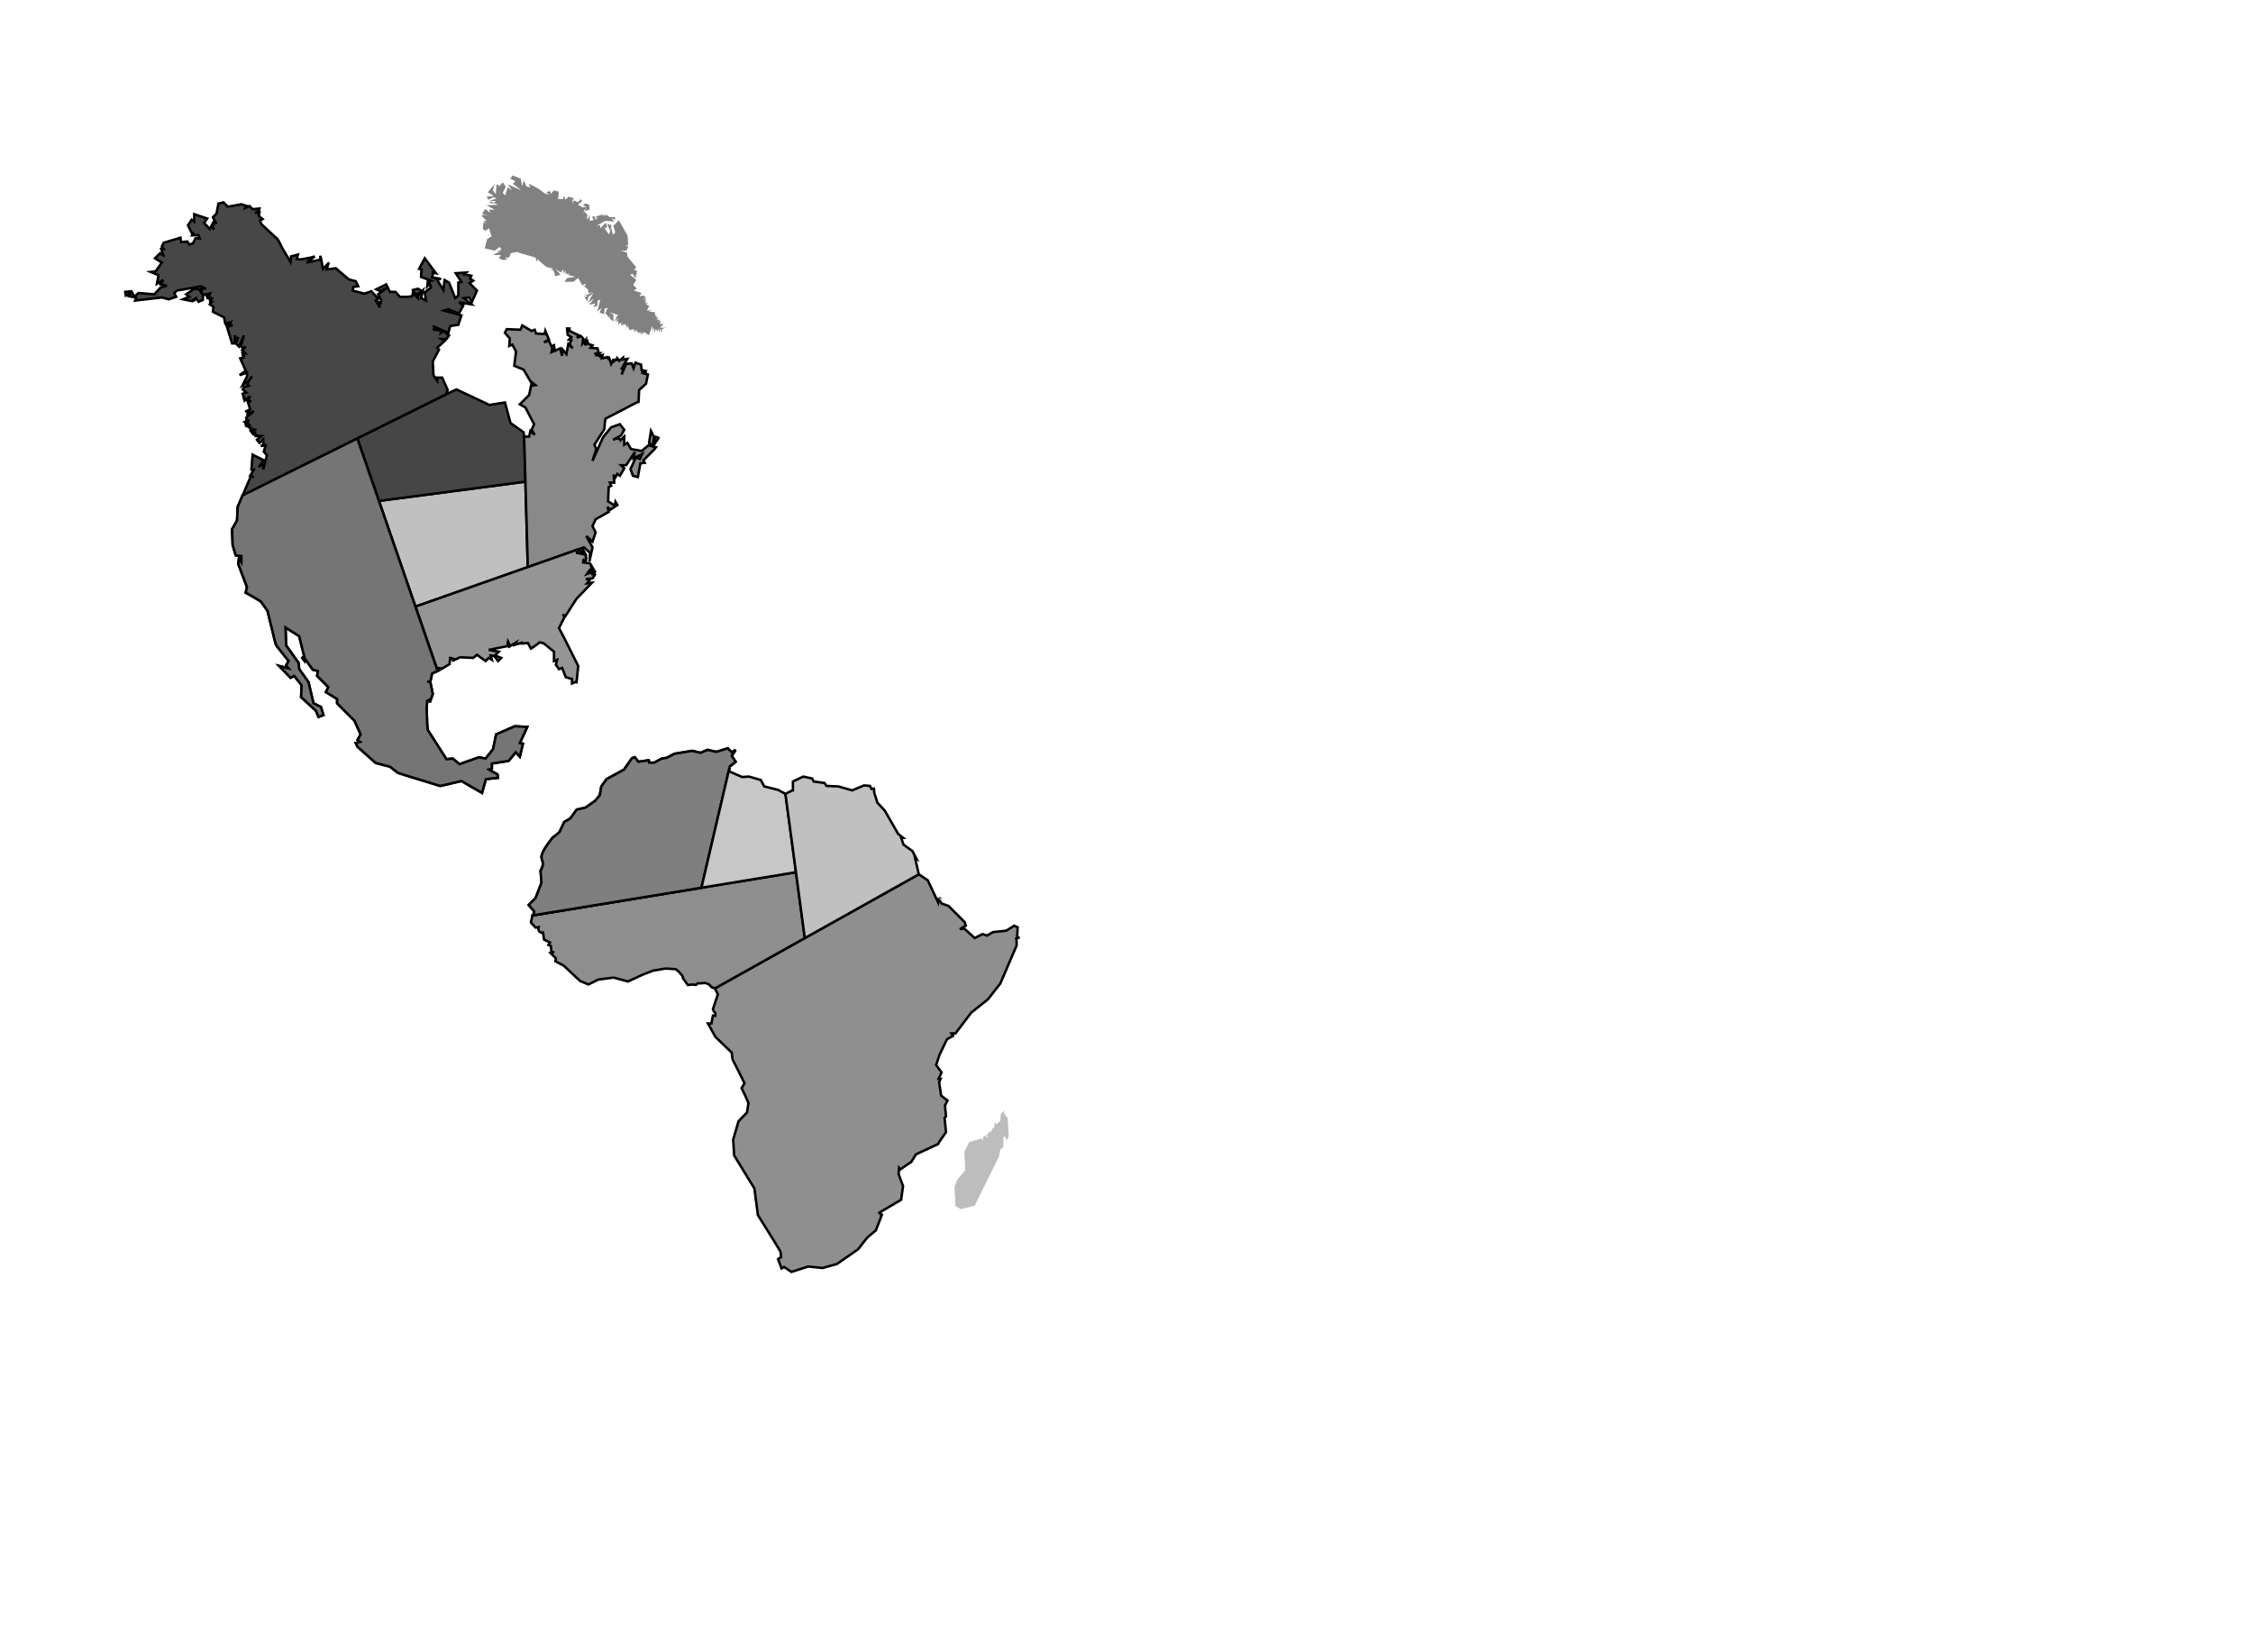 <svg x="0" y="0" width="916.75" height="672" version="1.1" xmlns="http://www.w3.org/2000/svg" xmlns:xlink="http://www.w3.org/1999/xlink"><g fill="#818181" id="NorthAmerica0"><path d="M208.597,71.394l-0.994,1.275l2.025,1.012l-0.506,0.769l-0.525,0.244l3.562,2.794l-5.569,-2.531l1.762,2.531l-1.762,-1.275l-1.031,3.3l-0.994,-1.031l1.256,-2.531l-1.256,-1.762l-1.275,1.538l-1.256,-0.769l-0.263,4.031l-1.256,-1.5l0.75,-2.531l-2.794,3.281l2.531,1.5l-0.225,0l-2.794,0.281l0.75,1.256l2.044,-1.031l1.256,0.525l-3.019,1.012l2.756,0l-0.769,0.75l-0.994,-0.487l-1.275,0.487l2.756,0.244l1.05,0.525l-4.556,0.244l3.281,1.762l-2.25,0l0.487,1.256l-2.025,-1.5l-1.256,1.762l0.263,0.263l2.756,0.75l-2.531,-0.506l-0.75,0.506l2.025,2.025l-1.275,0l1.275,1.031l-1.275,-0.525l-0.225,2.794l0.994,0.75l1.538,-1.031l0.994,3.3l-1.762,1.031l-1.031,3.788l4.05,1.012l2.025,-1.538l0.769,1.031l-2.288,0.994l2.288,-0.487l-3.544,1.762l3.281,0l-0.769,1.256l1.538,0.769l2.025,-0.263l-1.256,-0.731l1.762,0l0.769,-1.8l2.513,-0.506l1.275,0.506l6.319,1.8l0.244,1.762l0.487,-1.031l3.562,3.056l2.775,0.731l-1.012,0.769l1.012,-0.244l0.619,1.238l0.131,1.294l2.306,-0.525l-2.044,-2.531l2.044,1.538l1.256,-1.275l-0.263,1.762l0.994,-1.256l0,1.762l0.525,-0.994l0,0.75l1.275,-0.487l-0.769,0.731l3.038,0.769l-3.3,0.487l-1.256,1.538l3.788,0l1.762,-1.538l0.263,0.281l1.538,2.775l0.994,-0.75l0.506,0.994l-1.275,-0.244l2.025,1.519l0.263,1.519l1.781,-0.263l-3.806,1.519l2.025,-0.263l-1.519,0.769l0.994,1.762l0.769,-2.756l0,0.731l1.762,-1.5l-2.269,4.031l2.531,-1.762l-2.025,2.531l2.531,-0.506l-0.769,1.519l1.538,-0.525l0.263,-2.25l0.994,-0.263l-1.256,4.819l1.762,-1.538l-0.769,2.025l1.8,0.506l0.225,-2.269l1.275,-0.263l-1.275,2.794l0.506,-0.506l1.256,1.762l0.525,-1.256l-0.263,1.5l1.538,1.275l0,-2.775l-1.538,-1.031l3.806,1.275l-2.025,0.525l1.256,-0.263l-0.994,2.269l1.762,-1.519l-1.275,1.781l1.012,-0.506l0,1.5l1.256,-0.994l-0.244,1.256l1.275,-0.769l-1.031,1.031l1.538,-0.769l0.994,1.762l0,-1.519l0.769,2.288l1.762,-0.487l0.263,1.256l0.769,-1.031l0,1.275l0.225,-1.012l0.525,1.012l0.75,-0.244l-0.506,0.994l1.256,-1.256l-0.487,1.256l1.519,-0.994l1.762,1.256l1.5,-3.788l0.281,2.531l0.263,-1.8l0.487,2.044l0.244,-1.5l1.031,0.994l-0.263,-1.538l1.012,2.306l-0.263,-2.044l1.275,1.781l-0.263,-1.5l1.781,-0.544l-2.531,0l1.519,-1.5l-1.519,0l0.244,-1.519l-1.256,0.769l1.012,-1.012l-1.256,0l0.506,-1.256l-1.031,0.487l0.525,-1.256l-0.769,0.506l0,-1.538l-2.531,-0.225l1.275,-0.506l-2.025,0l0.994,-1.8l-1.5,-0.731l1.256,-0.263l-1.762,-0.263l1.275,-0.506l-1.031,0l0.506,-1.256l-1.5,0.263l1.5,-0.769l-1.5,-0.769l-1.275,0.506l0.769,-1.5l-3.056,-1.031l1.256,-0.731l-1.256,-1.275l-0.244,-0.263l1.275,-2.025l-2.531,-2.025l0.994,-0.506l0.769,1.538l0.994,-0.263l-1.256,-0.769l1.031,0.263l0.225,-2.025l-1.256,-0.244l1.031,-1.031l-3.562,-4.294l-0.244,-1.762l-2.531,-0.75l2.269,0l0.769,-1.538l-0.994,-0.731l0.994,0l-0.263,-3.806l-3.263,-5.812l-0.263,-0.506l-2.269,2.269l0.731,2.531l0,0.263l-0.225,0.244l-0.769,0.487l-0.506,-2.531l-0.469,1.163l0.469,-2.419l-1.762,-0.506l1.256,3.019l0,0.019l-0.525,1.256l-1.762,-2.531l1.031,-0.487l-0.525,-1.762l-2.269,2.25l0,-1.256l-1.519,0.263l3.544,-2.025l3.806,0.263l-1.275,-1.256l1.5,0.487l0,-0.994l-2.269,0l-1.256,-1.031l-0.263,0.506l-0.731,-0.75l0,1.012l-0.769,-0.769l-2.531,0.769l0.769,1.256l-0.769,-0.487l-0.506,0.75l0.244,-1.519l-1.256,0l0.487,1.519l-1.5,0.244l0,-2.269l-1.031,2.025l0,-1.256l-1.256,0.244l1.519,-0.506l-0.75,-1.538l-2.044,0.263l2.044,-0.487l-1.012,-0.506l1.275,-1.256l-0.769,1.256l2.025,-0.525l-0.263,-2.006l-1.5,-0.525l-1.031,0.769l1.538,0.769l-1.762,0l-1.8,-1.012l1.538,-1.256l0.263,-0.263l-0.769,-0.769l-0.506,0.769l-0.525,0.487l-1.5,-0.75l-0.769,1.256l0.263,-1.5l-1.781,0.994l2.025,-1.256l0.263,-0.244l-2.288,-0.75l-0.244,0.225l-1.031,1.031l-0.487,-1.538l-0.506,1.275l-2.025,0l0.263,-1.762l0,-1.275l-2.025,-0.487l-0.769,0.994l-0.244,0.506l-0.263,-0.75l-0.263,-0.525l-0.731,0.263l-0.769,0.263l1.256,1.012l-1.762,-0.506l-2.794,-2.025l-3.788,-2.025l0.506,1.256l0,0.263l-1.275,-0.263l-0.225,-0.225l-1.031,-2.306l-0.506,1.762l0,0.544l-0.263,-0.544l-0.487,-2.513l-3.3,-1.275z" data-paper-data="{&quot;id&quot;:&quot;NorthAmerica0&quot;}"/></g><g fill="#dedede" stroke="#000000" id="NorthAmerica1"><path d="M178.071,273.003l0.563,-0.253l-0.994,-0.994z" data-paper-data="{&quot;id&quot;:&quot;NorthAmerica1&quot;}"/></g><g fill="#5a5a5a" stroke="#000000" id="NorthAmerica2"><path d="M234.772,223.7l3.3,1.5l-1.186,-2.244z" data-paper-data="{&quot;id&quot;:&quot;NorthAmerica2&quot;}"/></g><g fill="#d0d0d0" stroke="#000000" id="NorthAmerica3"><path d="M237.624,222.697l-0.564,-0.516l0.75,-3.038l-2.006,1.762l1.083,2.05z" data-paper-data="{&quot;id&quot;:&quot;NorthAmerica3&quot;}"/></g><g fill="#c0c0c0" stroke="#000000" id="NorthAmerica4"><path d="M154.169,203.811l14.859,43.012l45.73,-16.084l-0.965,-34.765z" data-paper-data="{&quot;id&quot;:&quot;NorthAmerica4&quot;}"/></g><g fill="#464646" stroke="#000000" id="NorthAmerica5"><path d="M213.793,195.975l-0.508,-18.325l-0.244,-1.762l-5.325,-3.788l-2.25,-8.363l-6.338,1.031l-13.406,-6.319l-4.294,2.025l-36.055,17.877l8.795,25.459z" data-paper-data="{&quot;id&quot;:&quot;NorthAmerica5&quot;}"/></g><g fill="#898989" stroke="#000000" id="NorthAmerica6"><path d="M213.793,195.975l0.965,34.765l22.866,-8.043l2.473,2.259l-0.263,3.544l1.256,-5.831l-2.513,-4.556l2.513,2.288l1.275,-3.788l-1.275,-2.531l1.275,-2.794l5.325,-3.019l-0.506,-2.025l0.994,1.256l3.038,-2.025l-0.769,-1.275l-0.244,1.538l-2.775,-1.762l0.263,-5.831l0.994,-0.487l-0.506,-1.275l1.762,0l-0.225,-3.281l0.487,1.519l1.012,-1.8l1.031,0.769l1.762,-3.019l-1.275,-1.275l2.044,0l3.525,-5.325l-0.506,2.531l1.012,-0.487l2.513,-1.275l-0.994,2.025l-1.519,-0.75l-2.269,4.819l0.994,2.756l2.025,0.506l1.012,-5.569l1.781,-0.225l-0.525,-1.031l4.312,-4.294l0.75,-0.994l-1.238,-0.319l2.006,-2.981l0.263,-0.506l-0.506,-0.263l-1.031,-0.263l0,2.794l-0.769,0.506l0.525,-3.038l-1.256,-2.531l-0.769,4.8l1.425,1.444l-1.688,-0.412l-2.756,2.269l-4.331,-0.769l-1.5,-2.531l-1.256,0.769l0,-3.3l-1.538,1.538l-0.75,-1.012l-2.269,0.75l3.281,-1.762l1.275,-2.269l-1.762,-2.288l-3.562,1.256l-3.3,4.05l-4.294,9.619l1.538,-4.819l-0.769,-1.762l4.05,-6.319l0.244,-3.038l0.263,-1.256l13.144,-6.825l0.263,0l0.244,-4.819l2.794,-2.531l0.769,-3.788l-1.8,-0.506l1.256,-0.769l-1.988,0.525l1.256,-0.769l-1.256,-0.263l-0.263,-2.25l-2.269,-0.769l-0.769,2.269l-0.769,-2.006l-2.25,0.244l-1.8,4.294l1.256,-4.031l-1.5,2.025l2.531,-4.331l-1.762,0.263l0,-0.75l-1.519,1.256l-0.769,-0.994l-0.244,0.994l-0.263,-0.994l-0.056,0.544l-0.938,0.713l0,-1.031l-0.263,0.525l-0.769,1.519l-0.994,-3.038l0,1.256l-0.506,-0.994l-2.288,0.506l0.263,-1.275l-1.275,0.769l0.506,-0.769l-1.256,0l0.75,-0.75l-2.025,0.263l1.762,-0.544l-0.487,-1.762l-2.794,-0.225l0.75,-1.031l-1.762,-0.506l-0.263,-0.994l-0.994,1.5l0.263,-2.269l-1.275,1.5l0.244,-2.006l-0.994,-1.012l-1.538,0.75l0.769,-0.994l-3.788,-1.8l0,-0.994l-1.012,0l0.244,2.531l1.519,0.994l-1.012,1.031l1.012,0.244l-0.75,1.519l1.256,1.762l-1.762,-1.762l-0.769,4.069l-1.519,-1.8l-0.244,2.531l-0.769,-3.038l-3.525,1.538l0.244,-1.275l1.031,0.506l-0.281,-2.025l-0.994,0.506l-1.031,-2.269l-2.025,0.506l2.025,-1.012l-1.5,-3.562l-0.263,1.275l-3.525,-0.244l-0.525,-1.519l-1.275,0.487l-3.788,-2.25l-0.731,1.762l-5.588,-0.244l-0.731,1.5l1.988,2.288l-0.225,3.038l1.256,-0.506l1.5,2.775l-0.731,5.812l3.788,1.538l3.263,5.55l0,-0.487l1.538,1.256l-1.538,0.244l0,-1.012l-0.994,4.8l-3.788,3.788l2.269,1.275l3.544,6.825l-1.031,2.288l1.275,2.025l-1.762,-1.538l-0.506,2.269l-0.506,0l-1.519,0z" data-paper-data="{&quot;id&quot;:&quot;NorthAmerica6&quot;}"/></g><g fill="#959595" stroke="#000000" id="NorthAmerica7"><path d="M214.757,230.74l-45.73,16.084l8.613,24.933l2.269,0.225l-0.769,0.506l3.788,-2.269l0.263,-2.531l1.781,0.506l-1.012,0.769l3.263,-1.538l5.325,0.263l1.538,-1.256l3.525,2.531l1.256,-1.275l1.275,0.769l-0.506,-1.762l1.5,0.225l1.538,2.044l1.256,-1.275l-2.531,-0.994l1.538,-1.538l-1.538,-0.263l-2.531,-0.487l7.594,-1.519l0.263,-1.781l0.731,1.519l-0.731,0.769l3.263,-2.025l-0.487,0.994l3.281,-0.994l-0.994,0.506l3.019,-0.244l0.506,0.994l0.769,1.275l2.531,-1.762l0.994,-0.769l1.256,0.263l0.506,0.244l4.05,3.281l0,3.806l1.275,-0.506l-0.506,2.025l1.275,1.762l1.256,-0.487l1.5,3.788l2.531,0.731l0,1.8l1.8,-0.769l0,0.769l0.731,-7.088l-5.569,-11.137l-2.25,-4.294l2.25,-4.575l-0.75,-0.994l1.031,0.769l1.5,-2.288l3.056,-4.8l6.319,-6.581l-2.025,0.263l1.256,-1.538l-1.762,-0.225l2.756,-0.263l1.031,-1.519l-0.769,-1.256l-0.263,1.5l-0.225,-1.256l-2.025,0.75l1.256,-1.762l1.256,0.506l-1.012,-2.269l2.025,3.038l-2.269,-3.806l-3.3,-0.487l1.781,0.225l-1.519,-1.5l1.275,1.012l0.244,-1.538l-0.244,-0.094l0,-1.163l-3.562,-0.75l0,-1.256z" data-paper-data="{&quot;id&quot;:&quot;NorthAmerica7&quot;}"/></g><g fill="#737373" stroke="#000000" id="NorthAmerica8"><path d="M154.169,203.811l-8.795,-25.459l-46.612,23.112l-2.046,4.779l-0.263,5.55l-2.025,3.562l0.263,6.544l1.256,4.069l2.269,0.263l0,2.531l-0.994,-1.538l-0.263,2.269l3.544,9.375l-0.525,2.269l1.8,0.994l4.294,2.531l2.756,3.806l3.3,13.406l0.506,1.012l4.819,6.075l-1.031,1.762l1.031,1.256l-3.806,-0.994l4.575,4.781l1.5,-0.75l3.019,3.788l-0.225,4.819l6.056,5.569l1.012,2.513l2.006,-0.75l-0.994,-3.3l-3.038,-1.5l-2.025,-8.606l-3.788,-5.306l-0.263,-2.531l-5.062,-7.088l-0.244,-7.312l5.569,3.525l1.256,5.062l0.769,3.019l-0.019,0.037l-0.75,0.731l0.769,1.012l0,-1.688l0.244,0.938l3.281,4.537l2.025,0.525l-0.263,2.006l4.556,4.556l-0.994,2.025l4.556,2.794l0,1.762l7.069,7.088l2.513,5.55l-1.256,2.269l1.031,0.769l-1.762,0.506l0.731,1.519l7.35,6.562l5.812,1.519l3.281,2.531l4.05,1.275l13.144,4.05l8.606,-2.025l8.4,4.838l1.556,-5.588l4.856,-0.525l-0.113,-1.387l-3.506,-1.988l1.219,-0.412l-0.019,-2.044l6.806,-1.069l2.906,-3.487l1.669,1.781l1.256,-5.287l-1.256,-0.263l3.019,-6.562l-5.044,-0.263l-7.594,3.281l-1.275,6.056l-3.019,3.806l-2.794,-0.506l-7.819,2.794l-2.794,-2.288l-2.531,0.263l-7.594,-11.887l-0.225,-2.025l-0.263,-7.088l0.263,-2.794l1.5,-0.731l-0.506,1.5l1.256,-3.525l-0.994,-4.819l-1.256,-0.244l1.256,0l0.731,-3.3l2.231,-1.003l-9.044,-26.179z" data-paper-data="{&quot;id&quot;:&quot;NorthAmerica8&quot;}"/></g><g fill="#757575" stroke="#000000" id="NorthAmerica8"><path d="M154.169,203.811l-8.795,-25.459l-46.612,23.112l-2.046,4.779l-0.263,5.55l-2.025,3.562l0.263,6.544l1.256,4.069l2.269,0.263l0,2.531l-0.994,-1.538l-0.263,2.269l3.544,9.375l-0.525,2.269l1.8,0.994l4.294,2.531l2.756,3.806l3.3,13.406l0.506,1.012l4.819,6.075l-1.031,1.762l1.031,1.256l-3.806,-0.994l4.575,4.781l1.5,-0.75l3.019,3.788l-0.225,4.819l6.056,5.569l1.012,2.513l2.006,-0.75l-0.994,-3.3l-3.038,-1.5l-2.025,-8.606l-3.788,-5.306l-0.263,-2.531l-5.062,-7.088l-0.244,-7.312l5.569,3.525l1.256,5.062l0.769,3.019l-0.019,0.037l-0.75,0.731l0.769,1.012l0,-1.688l0.244,0.938l3.281,4.537l2.025,0.525l-0.263,2.006l4.556,4.556l-0.994,2.025l4.556,2.794l0,1.762l7.069,7.088l2.513,5.55l-1.256,2.269l1.031,0.769l-1.762,0.506l0.731,1.519l7.35,6.562l5.812,1.519l3.281,2.531l4.05,1.275l13.144,4.05l8.606,-2.025l8.4,4.838l1.556,-5.588l4.856,-0.525l-0.113,-1.387l-3.506,-1.988l1.219,-0.412l-0.019,-2.044l6.806,-1.069l2.906,-3.487l1.669,1.781l1.256,-5.287l-1.256,-0.263l3.019,-6.562l-5.044,-0.263l-7.594,3.281l-1.275,6.056l-3.019,3.806l-2.794,-0.506l-7.819,2.794l-2.794,-2.288l-2.531,0.263l-7.594,-11.887l-0.225,-2.025l-0.263,-7.088l0.263,-2.794l1.5,-0.731l-0.506,1.5l1.256,-3.525l-0.994,-4.819l-1.256,-0.244l1.256,0l0.731,-3.3l2.231,-1.003l-9.044,-26.179z" data-paper-data="{&quot;id&quot;:&quot;NorthAmerica8&quot;}"/></g><g fill="#474747" stroke="#000000" id="NorthAmerica9"><path d="M145.374,178.352l36.055,-17.877l0.75,-1.781l-2.269,-5.062l-2.025,0l0,1.256l-1.5,-2.25l-0.281,-5.569l2.531,-4.819l-0.75,-0.731l3.019,-2.794l-1.256,-0.769l2.025,0l1.031,-1.5l-2.288,-1.8l-1.012,0.769l0.244,-0.994l-3.038,-0.263l0,-1.275l5.831,2.531l0.75,-2.756l3.3,-0.525l1.256,-3.806l-7.069,-1.988l1.762,-0.544l4.294,1.8l1.762,-3.3l-1.762,-1.256l5.044,0.769l-3.019,-2.531l2.025,-0.263l1.256,1.762l2.044,-4.556l-3.056,-3.038l1.519,-0.994l-1.256,-0.769l0.487,-1.256l-2.756,-0.506l0.731,-0.769l-4.294,0.263l2.288,3.544l-1.256,0.263l0,5.287l-1.256,1.031l-2.531,-6.319l-1.8,-1.031l-0.487,4.05l-2.531,-4.05l1.519,-0.506l-3.562,-0.506l0.263,-1.012l0,-1.012l1.275,0.263l-4.556,-6.075l-2.269,4.294l0.994,0.263l-0.225,2.531l0,0.487l4.031,1.538l-1.275,0.225l-0.225,2.044l0.994,-1.012l0.506,1.5l-2.531,2.044l0.506,3.281l-2.006,-0.994l0.731,-3.056l-0.994,1.031l0.263,-1.031l-1.275,-0.75l-2.025,0.506l0.769,1.762l1.256,-0.263l0,1.8l-2.025,-2.288l-0.263,1.519l-1.762,0.244l-3.3,0l-1.762,-2.006l-2.269,0l-1.519,-3.056l-4.05,2.025l1.781,0.769l2.775,-1.538l-3.806,2.794l1.275,2.531l-0.244,1.012l-1.031,-0.506l0.769,2.288l-1.762,-2.794l0.994,-0.769l-2.756,-3.019l-2.794,0.994l-4.8,-1.256l0.244,-1.5l2.025,-0.263l-0.994,-2.044l-2.794,-0.731l-3.3,-2.794l-2.025,-1.762l-3.788,0.506l0.75,-2.269l0.263,-0.525l-0.487,0.525l-2.025,2.006l-0.506,-3.038l-0.525,-2.269l0,1.762l-1.012,0l-4.556,1.012l2.306,-1.762l0.994,-0.769l-1.762,0.525l-4.069,0.731l-1.5,-0.225l0.506,-1.762l-2.794,0.731l-0.225,2.288l-3.3,-5.55l-1.538,-3.056l-0.487,-0.731l-6.581,-6.094l-0.506,-1.5l1.031,-0.525l-1.538,-1.275l0.263,-1.5l-1.781,0.244l1.519,-0.731l0.263,-1.031l-2.794,0.263l-1.256,-1.275l-1.762,0.769l0.225,-0.525l0.525,-0.244l-2.288,-0.75l-1.256,0.263l-4.294,0.731l-1.762,-1.762l-0,0l-2.025,0.506l-0.769,4.05l-1.5,1.519l1.256,2.269l-1.519,1.275l0.75,1.519l-1.012,-1.519l1.012,-2.025l-1.762,3.281l-2.288,-2.531l1.256,-1.762l-5.287,-1.762l0,3.038l-1.031,-0.769l-1.5,2.269l1.762,3.544l0.769,-0.487l-0.769,0.994l2.531,0l0.506,1.256l-1.762,0l-1.031,2.044l-1.5,0.487l-0.769,-1.256l-2.531,0.263l-0.263,-1.8l-6.825,2.044l-0.75,1.519l0.75,0.994l-0.994,0l0.244,0.769l0.525,1.762l-1.275,-0.75l-2.025,2.025l2.775,1.762l-2.531,3.562l-2.006,0.225l3.038,1.275l0,0.75l-0.506,2.794l2.531,-1.519l-1.031,1.762l2.531,0.525l-2.531,0.731l-2.531,2.794l-5.812,-0.487l-0.75,0l-1.519,1.5l-1.275,-2.269l-2.531,0.263l0.263,1.5l1.781,-0.769l-0.506,1.031l2.756,0.506l0.263,0.263l-0.487,0.994l10.856,-1.256l2.794,0.75l3.019,-1.012l-0.769,-1.5l1.031,-1.031l9.863,-1.762l2.025,1.012l-2.025,0l0.487,2.269l-1.256,-2.025l-2.006,-0.244l-3.3,2.269l1.275,1.012l-2.531,1.012l3.788,0.769l0.769,-1.031l-0.263,1.031l0.994,-1.256l1.031,1.5l1.762,-0.769l0,-2.006l2.531,-0.525l-1.256,1.275l1.256,-0.506l-0.487,1.031l2.025,0l-1.275,0.487l0.75,0.769l-1.012,0l1.012,0.244l-0.75,1.031l1.5,0.994l-0.225,2.025l4.519,2.269l0.525,2.531l0.75,-0.244l1.256,-0.263l0.525,1.275l-1.256,0.487l0.731,-1.5l-1.5,1.012l2.269,7.312l1.256,0l-0.225,-3.263l0.731,1.762l0.769,-1.031l-1.012,2.531l1.275,1.275l2.025,-4.537l-1.256,4.294l0.731,0.994l1.256,-0.75l-1.5,1.519l1.275,1.275l-1.031,0l0.769,1.519l-0.769,-1.256l0.263,1.5l-1.256,0.263l2.25,5.044l-2.513,1.781l1.519,-0.506l1.519,-0.506l0,1.5l-1.781,3.562l2.288,-1.538l1.5,-2.025l-2.006,3.038l0.75,0.769l-2.006,0.487l-0.525,1.031l1.519,1.275l-1.519,0.487l0.769,2.794l2.288,-1.781l-0.769,1.519l1.275,0.769l-1.781,-1.031l1.275,4.05l-2.025,1.012l1.256,-0.506l-0.263,1.275l2.531,-1.012l-3.038,2.531l0,1.5l1.275,-0.506l-1.762,0.769l1.5,0.506l-1.762,0.263l2.531,0.769l-2.269,0l3.019,1.256l-0.994,0l0.506,0.731l2.025,-0.487l-2.288,0.75l1.012,1.275l1.012,-1.012l-0.769,1.012l1.238,0.506l-0.206,0.263l2.006,0l-1.781,1.5l1.031,1.256l1.012,-0.731l0.487,-0.525l0,0.75l0.263,1.275l-1.256,0.506l2.025,-0.244l-0.769,2.531l1.275,1.5l-1.538,5.812l0.263,-2.756l-2.025,1.762l2.025,-2.794l-4.556,-2.269l-0.487,6.056l0.994,0l-1.5,2.531l1.5,0.506l-1.256,-0.244l-3.26,7.614z" data-paper-data="{&quot;id&quot;:&quot;NorthAmerica9&quot;}"/></g><g fill="#8f8f8f" stroke="#000000" id="Africa0"><path d="M327.478,381.69l-36.581,20.469l1.2,2.419l-2.006,6.019l0.357,0.907l0.6,0.6l0,0.6l0,0.6l-0.6,0l-0.357,-0.082l-0.619,3.206l-1.406,0l3.038,5.438l6.638,6.431c0.415,3.439 0.017,2.116 1.594,5.213l3.619,7.237l-1.2,2.006l1.387,2.831l1.406,3.188l-0.581,3.844l-3.45,3.6l-2.194,7.463l0.412,6.431l8.231,13.444l1.425,10.838l6.412,10.275l2.794,4.612l0.225,2.194l-1.219,0.825l1.425,3.806l1.012,-0.6l3,2.006l6.825,-2.194l5.831,0.6l5.831,-1.613l8.662,-6.019l2.794,-3.619l1.219,-1.425l3.188,-2.625l2.625,-6.806l-0.412,0.581l-0.806,-0.994l8.869,-5.231l0.787,-5.606l-1.8,-4.819l0.188,-2.625l0.619,0.6l4.406,-3.019l1.819,-3l9.056,-4.219l0.394,-0.806l2.794,-4.013l-0.581,-5.831l0.581,-0.619l-0.412,-4.425l1.031,-2.006l-1.8,-1.387l-0.825,-0.619l0,-0.188l-0.787,-5.25l0.6,-1.387l-0.806,0l1.2,-2.625l-2.212,-3l1.406,-4.219l2.419,-5.044l0.6,-1.2l2.419,-1.387l-0.619,-0.994l1.631,0l6.431,-8.475l6.806,-5.419l5.025,-6.431l6.638,-15.469l0,-1.819l-0.188,-1.012l1.387,-0.375l-0.994,0l0.188,-4.219l-1.406,-0.6l-3.188,2.006l-5.456,0.6l-2.4,1.406l-1.819,-0.619l-3.206,1.613l-4.2,-3.825l-1.819,0.206l2.4,-1.387l-0.394,-1.425l-6.638,-6.638l-2.812,-0.994l-0.619,-1.012l-0.581,-0.581l-0.188,1.2l-4.237,-9.056l-3.638,-2.419z" data-paper-data="{&quot;id&quot;:&quot;Africa0&quot;}"/></g><g fill="#4e4e4e" stroke="#000000" id="Africa1"><path d="M217.139,372.389l-0.004,0.033c1.332,-0.214 2.052,-0.306 2.036,-0.366c-0.015,-0.054 -2.032,0.333 -2.032,0.333z" data-paper-data="{&quot;id&quot;:&quot;Africa1&quot;}"/></g><g fill="#a7a7a7" stroke="#000000" id="Africa2"><path d="M219.17,372.056c-0.015,-0.054 -0.625,-0.083 -1.922,-0.152l-0.507,0.331l-0.054,0.229c0,0 2.5,-0.347 2.484,-0.407z" data-paper-data="{&quot;id&quot;:&quot;Africa2&quot;}"/></g><g fill="#8e8e8e" stroke="#000000" id="Africa3"><path d="M285.416,361.193l-68.73,11.27l-0.564,2.378l-0.074,0.063l0.074,0.518l0.526,0.682c0.355,0.116 0.419,0.355 0.6,0.6l0.693,0.724c0.403,-0.025 0.812,-0.098 1.2,-0.169c-0.502,1.561 0.952,2.484 1.819,2.194l0.412,2.831l1.2,0.581l1.2,0.619l-0.619,0.994l1.012,0.394l0.206,2.625c1.577,-0.321 0.599,-0.072 -0.394,0.206l2.212,2.212l-0.206,1.2l3.413,1.8l6.638,6.225l3.431,1.425l4.013,-2.006l6.225,-0.806l5.812,1.594l6.037,-2.794l4.219,-1.631l4.876,-0.818l1.349,0.031l3.019,0.206c0.662,0.637 1.62,1.279 2.006,2.006l0.226,0.157l0.168,0.237l0.431,0.6l0.001,0.363l-0.001,0.237l2.006,2.831l2.194,-0.206l0.601,0.138l-0.188,-0.138l0.188,0.138l0.6,0l0.6,-0.6l1.2,0l1.837,-0.157l0.563,0.157l0.224,0.049l0.976,0.551l1.03,1.062l0.17,0.138l0.6,0l0.449,0.256l36.581,-20.469l-3.598,-26.804z" data-paper-data="{&quot;id&quot;:&quot;Africa3&quot;}"/></g><g fill="#8e8e8e" stroke="#000000" id="Africa4"><path d="M296.949,311.847l-0.839,0.668l0.394,1.238z" data-paper-data="{&quot;id&quot;:&quot;Africa4&quot;}"/></g><g fill="#6b6b6b" stroke="#000000" id="Africa5"><path d="M296.949,311.847l2.386,-1.9l-1.594,-2.438l1.594,-2.4l-1.594,0.994l-1.631,-1.613l-4.631,1.425l-3.6,-0.806l-2.831,1.2l-3.394,-0.806l-7.256,1.2l-3,1.613l-2.194,0.394l-3.038,1.613l-2.006,0l-0.206,-0.994l-4.2,0.619l-1.425,-1.837l-1.2,0.394l-3.206,4.631l-7.05,3.825l-2.194,3.019l-0.619,3.6l-0.206,0.206l-1.613,2.006l-4.013,2.812l-3.581,0.825l-2.625,3.619l-2.419,1.387l-2.006,4.219l-2.794,2.25c-8.53,10.764 -1.548,7.284 -4.838,13.425l0.375,4.838l-2.4,6.225l-2.812,2.831l2.212,2.569l-0.202,1.598l68.278,-11.195z" data-paper-data="{&quot;id&quot;:&quot;Africa5&quot;}"/></g><g fill="#7f7f7f" stroke="#000000" id="Africa5"><path d="M296.949,311.847l2.386,-1.9l-1.594,-2.438l1.594,-2.4l-1.594,0.994l-1.631,-1.613l-4.631,1.425l-3.6,-0.806l-2.831,1.2l-3.394,-0.806l-7.256,1.2l-3,1.613l-2.194,0.394l-3.038,1.613l-2.006,0l-0.206,-0.994l-4.2,0.619l-1.425,-1.837l-1.2,0.394l-3.206,4.631l-7.05,3.825l-2.194,3.019l-0.619,3.6l-0.206,0.206l-1.613,2.006l-4.013,2.812l-3.581,0.825l-2.625,3.619l-2.419,1.387l-2.006,4.219l-2.794,2.25c-8.53,10.764 -1.548,7.284 -4.838,13.425l0.375,4.838l-2.4,6.225l-2.812,2.831l2.212,2.569l-0.202,1.598l68.278,-11.195z" data-paper-data="{&quot;id&quot;:&quot;Africa5&quot;}"/></g><g fill="#c7c7c7" stroke="#000000" id="Africa6"><path d="M285.416,361.193l38.464,-6.307l-4.278,-31.871l-3,-1.631l-5.625,-1.406l-1.406,-2.606l-4.819,-1.406l-2.794,0.188l-5.456,-2.4z" data-paper-data="{&quot;id&quot;:&quot;Africa6&quot;}"/></g><g fill="#c0c0c0" stroke="#000000" id="Africa7"><path d="M323.881,354.887l3.598,26.804l46.387,-25.956l-1.575,-6.806l0.581,0.375l-1.575,-3l-3.638,-2.625l-0.994,-2.812l0.787,0l-2.025,-1.613l-5.4,-9.431l-3.019,-3.225l-0.731,-2.4c-0.008,-0.012 -0.011,-0.044 -0.019,-0.056c-0.041,-0.068 -0.073,-0.141 -0.094,-0.225c-0.138,-0.552 -0.469,-1.131 -0.469,-1.837l0,-0.3c0,-0.303 -0.047,-0.607 -0.094,-0.919l-1.013,0.131l-0.581,-1.219l-2.419,-0.206l-4.838,2.006l-5.606,-1.594l-4.838,-0.206l-0.806,-1.2l-4.406,-0.6l-0.619,-1.219l-3.619,-0.787l-4.219,2.006l0,3.6l-0.206,0l-2.831,1.444z" data-paper-data="{&quot;id&quot;:&quot;Africa7&quot;}"/></g><g fill="#c3c3c3" id="Africa8"><path d="M224.803,340.903l0.169,-0.244l-0.6,0.619z" data-paper-data="{&quot;id&quot;:&quot;Africa8&quot;}"/></g><g fill="#d1d1d1" id="Africa9"><path d="M258.103,307.866l0.037,0.075l0.113,-0.075c-0.049,0.003 -0.101,-0.002 -0.15,0z" data-paper-data="{&quot;id&quot;:&quot;Africa9&quot;}"/></g><g fill="#3e3e3e" id="Africa10"><path d="M382.134,364.772l0.188,0.825l1.2,0.188l-1.2,-1.012z" data-paper-data="{&quot;id&quot;:&quot;Africa10&quot;}"/></g><g fill="#bdbdbd" id="Africa11"><path d="M408.853,451.791l-1.613,1.406l-0.206,2.831l-1.594,1.387l-0.825,-0.581l0,2.006l-0.6,0l-1.181,2.4l0.188,-1.2l-1.406,1.613l0.394,0.806l-0.787,0.394l0.206,-1.2l-1.425,1.012l0,1.387l-0.787,-0.806l-4.819,1.425l-2.006,4.013l0.394,7.444l-3.225,3.806l-1.181,3.019l0.394,7.838l2.194,1.181l5.625,-1.387l9.844,-19.894l0.6,-3l1.219,-1.012l0,-4.013l0.787,-0.206l0.431,1.594l0.994,-1.594l-0.412,-7.425l-1.594,-2.231z" data-paper-data="{&quot;id&quot;:&quot;Africa11&quot;}"/></g></svg>